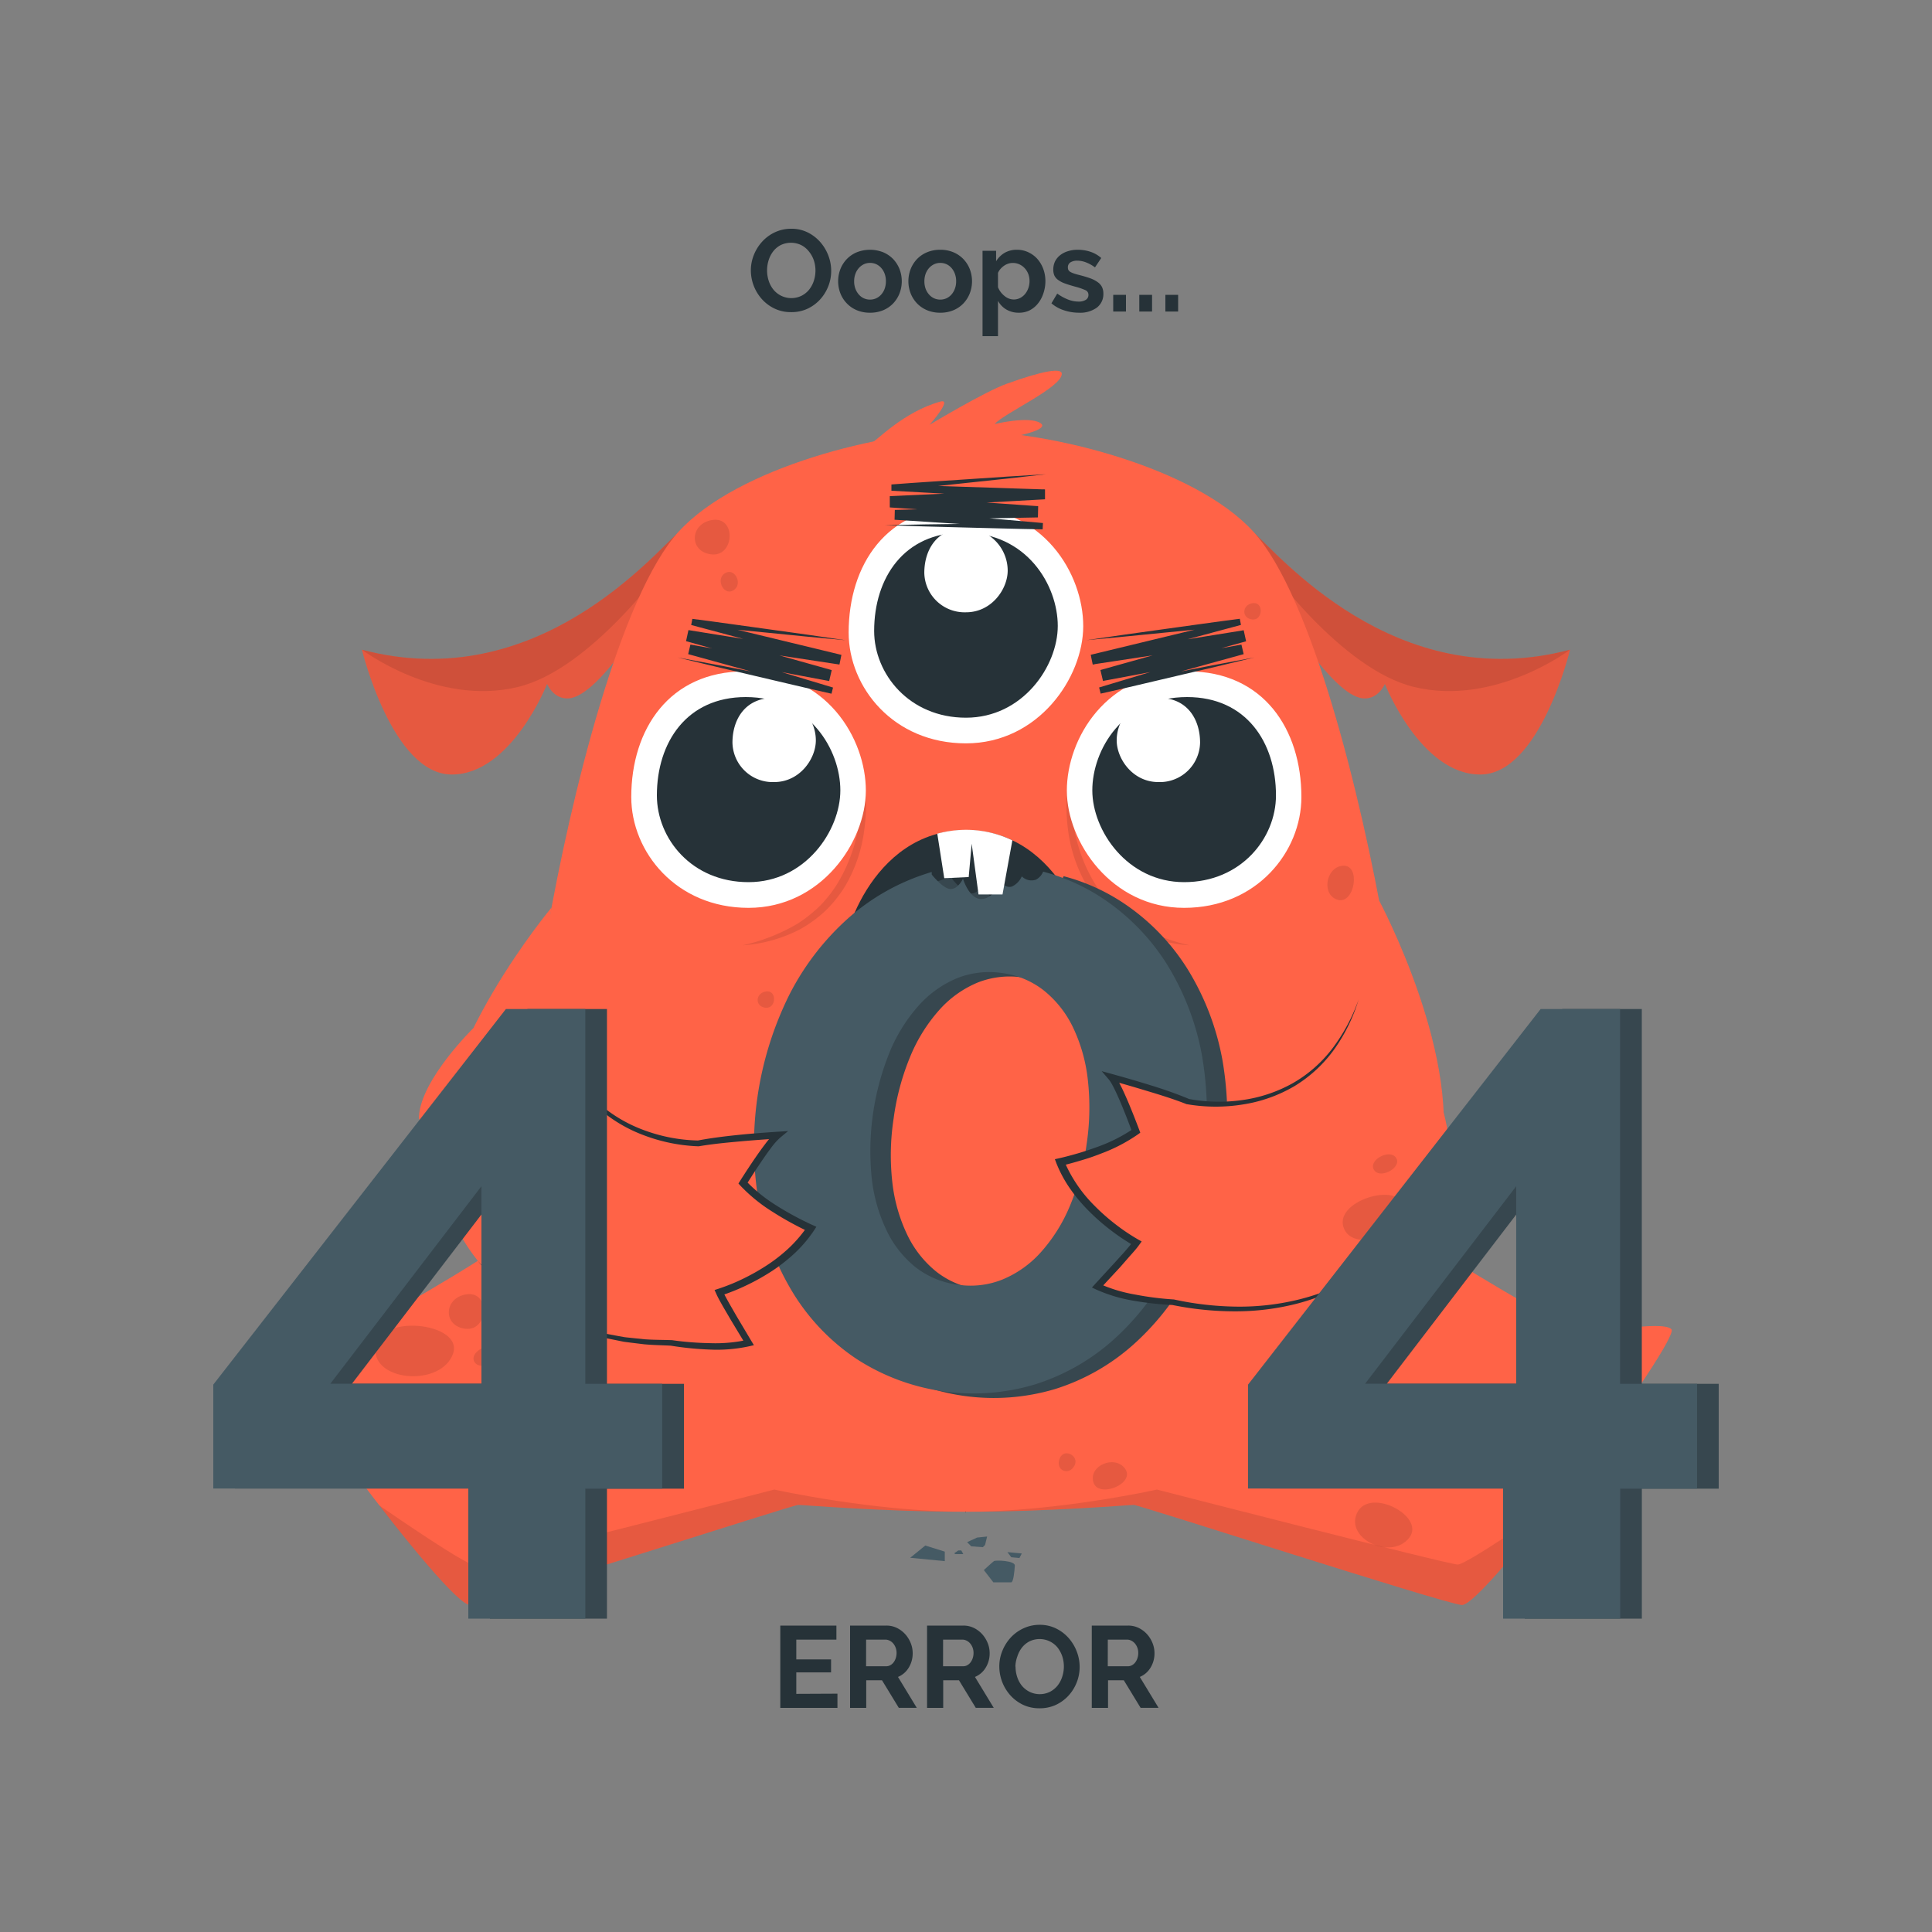 <svg xmlns="http://www.w3.org/2000/svg" viewBox="0 0 500 500"><rect x="0" y="0" width="500" height="500" fill="#808080" stroke="none"/><g id="freepik--Monster--inject-84"><path d="M175.84,137.55c-6.21,5.21-36.74,42.66-82.17,30.59,0,0,7.81,32.3,23.25,32.3S141.59,177,141.59,177s1.68,4.09,5.68,3.73c8.13-.72,22.54-24.22,28.57-37.45Z" style="fill:#FF6347"></path><path d="M175.84,137.55c-6.21,5.21-36.74,42.66-82.17,30.59,0,0,7.81,32.3,23.25,32.3S141.59,177,141.59,177s1.68,4.09,5.68,3.73c8.13-.72,22.54-24.22,28.57-37.45Z" style="opacity:0.1"></path><path d="M175.84,137.55v3.77c-3.88,5.58-23.07,31.92-41.77,36.46-20.94,5.1-40.4-9.64-40.4-9.64C139.1,180.21,169.63,142.76,175.84,137.55Z" style="opacity:0.1"></path><path d="M324.16,137.55c6.21,5.21,36.74,42.66,82.17,30.59,0,0-7.81,32.3-23.25,32.3S358.41,177,358.41,177s-1.68,4.09-5.68,3.73c-8.13-.72-22.54-24.22-28.57-37.45Z" style="fill:#FF6347"></path><path d="M324.16,137.55c6.21,5.21,36.74,42.66,82.17,30.59,0,0-7.81,32.3-23.25,32.3S358.41,177,358.41,177s-1.68,4.09-5.68,3.73c-8.13-.72-22.54-24.22-28.57-37.45Z" style="opacity:0.1"></path><path d="M324.16,137.55v3.77c3.88,5.58,23.07,31.92,41.77,36.46,20.94,5.1,40.4-9.64,40.4-9.64C360.9,180.21,330.37,142.76,324.16,137.55Z" style="opacity:0.1"></path><path d="M378.26,415.37c-5.68-.7-83.42-25.9-84.84-25.9s-21.53,1.77-43.43,1.77-42-1.77-43.42-1.77-79.15,25.2-84.83,25.9S65,346.51,67.43,344s21.3,1.42,23.42,1.07,38.34-21.29,38.7-23.08,6-46.14,12.07-80.93,18.92-87,34.07-103.53,52.54-26,74.3-26,59.17,9.46,74.32,26,28,68.74,34.07,103.53,11.71,79.16,12.07,80.93,36.56,22.73,38.69,23.08,20.94-3.55,23.43-1.07S383.94,416.09,378.26,415.37Z" style="fill:#FF6347"></path><path d="M225.21,114.93c1.53-.73,8.59-8.36,18.16-11,3.31-.9-2.79,6-2.79,6s14.2-8.54,19.92-10.6c9.55-3.45,14.29-4.17,14.29-2.59,0,3.53-14.88,10.17-17.38,13,0,0,8.83-2.14,11.8-.28s-7.81,3.74-7.81,3.74Z" style="fill:#FF6347"></path><path d="M223.18,199.19a45.41,45.41,0,0,1,.5,15.52,38,38,0,0,1-5.1,14.86,33.3,33.3,0,0,1-5,6.19,34,34,0,0,1-6.4,4.67,37.46,37.46,0,0,1-15,4.22,48.76,48.76,0,0,0,14.17-5.57,36.82,36.82,0,0,0,5.87-4.67,32.71,32.71,0,0,0,4.59-5.89,41.5,41.5,0,0,0,5.27-14.06A63.78,63.78,0,0,0,223.18,199.19Z" style="opacity:0.1"></path><path d="M192.74,173.75c-19.54,0-29.37,15-29.37,32.52,0,14.19,11.6,28.68,30.35,28.68s30.36-17,30.36-30.35S214,173.75,192.74,173.75Z" style="fill:#fff"></path><path d="M193,180.4c-15.3,0-23,11.74-23,25.45C170,217,179,228.3,193.72,228.3s23.76-13.33,23.76-23.76S209.56,180.4,193,180.4Z" style="fill:#263238"></path><path d="M200,180.64c-6.95,0-10.44,5.34-10.44,11.56a10.42,10.42,0,0,0,10.79,10.2c6.66,0,10.79-6.06,10.79-10.79A11,11,0,0,0,200,180.64Z" style="fill:#fff"></path><path d="M175.36,170.15c6.7,1.24,13.39,2.53,20.08,3.83s13.38,2.56,20.05,3.93l-.39,1.58-37-10.2.58-2.47c12.14,2.18,24.28,4.31,36.4,6.55l-.65,2.83L196,171.1l-18.45-5.17.62-2.86,19.74,3.17,19.73,3.22-.51,2.5-38.25-10.21.3-1.59c6.62.84,13.22,1.81,19.84,2.71s13.22,1.84,19.82,2.82q-10-.9-19.93-1.92c-6.64-.67-13.29-1.27-19.92-2l.29-1.59,38.48,9.3-.51,2.5-19.77-3-19.76-3,.62-2.85,18.46,5.11,18.45,5.18-.66,2.83c-12.12-2.24-24.22-4.61-36.33-6.91l.58-2.47,36.75,11.07-.4,1.59c-6.65-1.48-13.27-3.09-19.9-4.63S182,171.77,175.36,170.15Z" style="fill:#263238"></path><path d="M249,131.19c-19.54,0-29.37,15-29.37,32.51,0,14.19,11.6,28.68,30.35,28.68s30.36-17,30.36-30.35S270.24,131.19,249,131.19Z" style="fill:#fff"></path><path d="M249.23,137.83c-15.29,0-23,11.74-23,25.46,0,11.11,9.08,22.45,23.76,22.45s23.76-13.33,23.76-23.76S265.84,137.83,249.23,137.83Z" style="fill:#263238"></path><path d="M249.65,136.71c-6.94,0-10.44,5.33-10.44,11.56A10.43,10.43,0,0,0,250,158.46c6.67,0,10.79-6.05,10.79-10.79A11,11,0,0,0,249.65,136.71Z" style="fill:#fff"></path><path d="M229,135.91q10.22-.22,20.44-.33c6.81-.08,13.62-.22,20.43-.24l-.06,1.64-38.3-2.47.07-2.54c12.32-.33,24.65-.72,37-1l-.07,2.91-19.12-1.24-19.11-1.32,0-2.92,20-.91,20-.86v2.56L230.7,127l0-1.62c6.65-.52,13.32-.91,20-1.37s13.32-.89,20-1.28q-9.94,1.15-19.91,2.18c-6.64.69-13.27,1.46-19.91,2.09l0-1.62,39.57,1.29v2.55l-20,1.11-20,1,0-2.93,19.11,1.25L268.68,131l-.07,2.91c-12.32.26-24.65.41-37,.61l.07-2.54,38.23,3.38-.07,1.63c-6.81-.1-13.62-.32-20.43-.48S235.81,136.15,229,135.91Z" style="fill:#263238"></path><path d="M277,199.19A63.78,63.78,0,0,0,278,214.46a41.48,41.48,0,0,0,5.26,14.06,32.76,32.76,0,0,0,4.6,5.89,36.38,36.38,0,0,0,5.87,4.67,48.65,48.65,0,0,0,14.17,5.57,37.46,37.46,0,0,1-15-4.22,33.64,33.64,0,0,1-6.4-4.67,33.3,33.3,0,0,1-5-6.19,38,38,0,0,1-5.1-14.86A45.66,45.66,0,0,1,277,199.19Z" style="opacity:0.1"></path><path d="M307.44,173.75c19.54,0,29.36,15,29.36,32.52,0,14.19-11.59,28.68-30.35,28.68s-30.35-17-30.35-30.35S286.22,173.75,307.44,173.75Z" style="fill:#fff"></path><path d="M307.22,180.4c15.3,0,23,11.74,23,25.45,0,11.11-9.08,22.45-23.76,22.45S282.69,215,282.69,204.54,290.61,180.4,307.22,180.4Z" style="fill:#263238"></path><path d="M300.14,180.64c6.95,0,10.44,5.34,10.44,11.56a10.42,10.42,0,0,1-10.79,10.2c-6.67,0-10.79-6.06-10.79-10.79A11,11,0,0,1,300.14,180.64Z" style="fill:#fff"></path><path d="M324.64,170.15c-6.62,1.62-13.25,3.18-19.89,4.73s-13.25,3.15-19.9,4.63l-.4-1.59,36.75-11.07.58,2.47c-12.11,2.3-24.21,4.67-36.33,6.91l-.66-2.83,18.45-5.18,18.46-5.11.62,2.85-19.76,3-19.77,3-.51-2.5,38.48-9.3.29,1.59c-6.63.73-13.28,1.33-19.92,2s-13.28,1.32-19.93,1.92q9.9-1.47,19.82-2.82c6.62-.9,13.22-1.87,19.84-2.71l.3,1.59L282.91,172l-.51-2.5,19.73-3.22,19.74-3.17.62,2.86L304,171.1l-18.47,5.1-.65-2.83c12.12-2.24,24.26-4.37,36.4-6.55l.58,2.47-37,10.2-.39-1.58c6.67-1.37,13.37-2.62,20.05-3.93S317.94,171.39,324.64,170.15Z" style="fill:#263238"></path><path d="M281.52,247.92c-1.46,3-19-1.11-31.51-1.11-13.26,0-30.07,4.14-31.53,1.11S225,214.84,250,214.84,283,244.88,281.52,247.92Z" style="fill:#263238"></path><path d="M271.49,248.67c-6.39-.63-14.7-1.86-21.48-1.86-7.11,0-15.26,1.2-21.49,1.83,7.87-15.15,16.08-16.43,21.49-10.38C255.41,232.21,263.63,233.49,271.49,248.67Z" style="fill:#ff99ba"></path><path d="M235.48,247.86c-3.51.41-6.82.81-9.57,1l2.73-10.25,4-.71Z" style="fill:#fff"></path><path d="M276.17,249c-2.86-.09-6.61-.53-10.64-1l3.82-8.45,5.08.35Z" style="fill:#fff"></path><path d="M316.29,273.94a67.79,67.79,0,0,0-9-23.22A56.55,56.55,0,0,0,291,233.88a51.46,51.46,0,0,0-15.73-7.12,4.06,4.06,0,0,1-1.87,2.07,3.53,3.53,0,0,1-3.65-.85,5.24,5.24,0,0,1-2.48,2.59c-1.64.62-3-1.11-3-1.11s-1.71,4.24-4.91,4.38-4.84-5.26-4.84-5.26-1.22,2.67-3.17,2.67-4.91-3.74-4.91-3.74,0-.26,0-.67l-1.39.43a56.74,56.74,0,0,0-20.28,11.59,67.68,67.68,0,0,0-15.17,19.73A87.69,87.69,0,0,0,201.76,313a67.61,67.61,0,0,0,9,23.22A55.36,55.36,0,0,0,227,352.88a55.57,55.57,0,0,0,46,6.62A55.15,55.15,0,0,0,293.29,348a67.43,67.43,0,0,0,15.17-19.74,87.88,87.88,0,0,0,7.83-54.36Zm-29.75,23.47a62.89,62.89,0,0,1-4.37,16,42.11,42.11,0,0,1-7.53,11.93,27.27,27.27,0,0,1-9.92,7,22,22,0,0,1-11.5,1.32,22.32,22.32,0,0,1-10.88-4.54,27.41,27.41,0,0,1-7.53-9.53,42.22,42.22,0,0,1-3.87-13.57,62.74,62.74,0,0,1,.34-16.62,63.82,63.82,0,0,1,4.37-16.16,42.4,42.4,0,0,1,7.56-12,27.28,27.28,0,0,1,9.92-7A22.53,22.53,0,0,1,264.84,253a22.15,22.15,0,0,1,10.66,4.51A27.3,27.3,0,0,1,283,267a42.05,42.05,0,0,1,3.86,13.68A64.48,64.48,0,0,1,286.54,297.41Z" style="fill:#37474f"></path><path d="M311,272.77a67.9,67.9,0,0,0-9-23.22,56.7,56.7,0,0,0-16.31-16.84,51.73,51.73,0,0,0-15.73-7.13,4,4,0,0,1-1.87,2.08,3.54,3.54,0,0,1-3.65-.86,5.23,5.23,0,0,1-2.48,2.6c-1.64.61-3-1.12-3-1.12s-1.71,4.24-4.91,4.39-4.83-5.26-4.83-5.26-1.23,2.67-3.18,2.67-4.91-3.75-4.91-3.75,0-.26,0-.66c-.47.13-.93.28-1.39.43a56.59,56.59,0,0,0-20.27,11.58,67.72,67.72,0,0,0-15.18,19.74,87.69,87.69,0,0,0-7.81,54.36,67.69,67.69,0,0,0,9,23.22,55.28,55.28,0,0,0,16.22,16.71,55.55,55.55,0,0,0,46,6.62A55.29,55.29,0,0,0,288,346.87a67.39,67.39,0,0,0,15.17-19.74A87.7,87.7,0,0,0,311,272.77ZM281.2,296.23a63,63,0,0,1-4.37,16,42.11,42.11,0,0,1-7.53,11.93,27.27,27.27,0,0,1-9.92,7,22.14,22.14,0,0,1-11.5,1.32A22.47,22.47,0,0,1,237,328a27.32,27.32,0,0,1-7.54-9.53,42,42,0,0,1-3.86-13.58,68.25,68.25,0,0,1,4.71-32.77,42.16,42.16,0,0,1,7.55-12,27.43,27.43,0,0,1,9.92-7,22.54,22.54,0,0,1,11.71-1.28,22.1,22.1,0,0,1,10.66,4.5,27.45,27.45,0,0,1,7.54,9.54,42.05,42.05,0,0,1,3.85,13.68A64.4,64.4,0,0,1,281.2,296.23Z" style="fill:#455a64"></path><path d="M262,217.48l-2.55,14h-6.21l-1.77-13.13-.77,8.63-6.33.3-1.8-11.53a28.66,28.66,0,0,1,7.43-1A27.74,27.74,0,0,1,262,217.48Z" style="fill:#fff"></path><path d="M250,391.24l-.09.06-.1-.06Z"></path><path d="M249.8,391.24H250l-.09.06Z"></path><path d="M200.39,385.5s25.67,5.71,49.41,5.74c-21.8,0-41.8-1.77-43.23-1.77s-79.14,25.2-84.82,25.9c-2.38.3-12.64-11.61-23.63-25.79,4.48,3.09,22.29,15.32,24.41,15.32C125,404.9,200.39,385.5,200.39,385.5Z" style="opacity:0.1"></path><path d="M402.1,389.28c-11.07,14.31-21.46,26.4-23.85,26.09-5.68-.7-83.41-25.9-84.83-25.9s-21.54,1.77-43.43,1.77c23.75,0,49.42-5.74,49.42-5.74s75.45,19.4,77.86,19.4C379.46,404.9,398.52,391.76,402.1,389.28Z" style="opacity:0.1"></path><path d="M142.73,234.88s-30.58,36.56-29.16,64.77,26.63,47.75,60.17,47.93c0,0,14.41,1.95,20,0,0,0-6.85-11.36-7.56-13.14,0,0,15.09-4.08,23.61-16.5,0,0-12-5.51-17.53-11.72,0,0,7.41-11,9-12.42,0,0-15.26,1.06-20.59,2.13,0,0-23.6-1.42-32.83-18.46S142.73,234.88,142.73,234.88Z" style="fill:#FF6347"></path><path d="M123.68,326.31a49.55,49.55,0,0,0,10.44,9.27,62.07,62.07,0,0,0,12.34,6.48c1.07.44,2.2.76,3.29,1.16l1.64.56,1.69.45,3.37.88,3.42.63,1.72.31c.57.08,1.15.12,1.73.19l3.46.36c2.31.17,4.64.15,7,.23h.12a79.89,79.89,0,0,0,9.9.78,38.51,38.51,0,0,0,9.75-.89L193,348l-3.92-6.5-1.92-3.29c-.63-1.13-1.25-2.16-1.83-3.47l-.4-.89,1-.32a50.62,50.62,0,0,0,6.64-2.72,55,55,0,0,0,6.24-3.58,41.42,41.42,0,0,0,5.59-4.46,34.64,34.64,0,0,0,4.57-5.41l.43,1.45c-1.66-.76-3.23-1.57-4.8-2.43s-3.11-1.77-4.62-2.74a42.1,42.1,0,0,1-8.4-6.83l-.47-.52.37-.59c1.38-2.18,2.79-4.33,4.26-6.46.74-1.06,1.48-2.11,2.28-3.15a18.09,18.09,0,0,1,2.74-3l.57,1.58c-3.43.2-6.87.46-10.29.77s-6.85.65-10.21,1.22l-.08,0h-.05a44.18,44.18,0,0,1-14.06-2.85,37.78,37.78,0,0,1-12.2-7.4,35.1,35.1,0,0,1-8.21-11.59,45.75,45.75,0,0,1-3.49-13.71,47.74,47.74,0,0,0,4,13.49,34.15,34.15,0,0,0,8.38,11.1,37.25,37.25,0,0,0,12,6.95,42.52,42.52,0,0,0,13.61,2.51h-.13c3.44-.65,6.88-1.07,10.33-1.43s6.89-.61,10.35-.84l2.68-.17-2.12,1.76a17.78,17.78,0,0,0-2.36,2.69c-.76,1-1.49,2.05-2.21,3.1-1.43,2.1-2.82,4.25-4.17,6.41l-.09-1.11a40.26,40.26,0,0,0,8,6.46q2.21,1.4,4.52,2.64c1.53.83,3.11,1.62,4.67,2.33l1.08.49-.65,1a34,34,0,0,1-4.87,5.75,44.42,44.42,0,0,1-5.88,4.64,56.78,56.78,0,0,1-6.49,3.66,53.06,53.06,0,0,1-6.93,2.79l.59-1.21c.44,1,1.1,2.16,1.7,3.24l1.88,3.27,3.87,6.5.61,1-1.14.27a39.27,39.27,0,0,1-10.21.87,81.59,81.59,0,0,1-10.11-1h.12c-2.36-.13-4.72-.15-7.07-.37l-3.52-.43c-.59-.08-1.17-.14-1.76-.23l-1.73-.35-3.47-.7-3.41-1-1.71-.48-1.66-.61c-1.1-.42-2.23-.78-3.3-1.26A63.21,63.21,0,0,1,133.82,336,47.34,47.34,0,0,1,123.68,326.31Z" style="fill:#263238"></path><path d="M122.53,266.05s-13.62,13.3-14.1,22.9c-.17,3.46,5.1-3.54,5.1-3.54s-3.88,11.85-3.19,15.49,3.25-5.37,3.25-5.37Z" style="fill:#FF6347"></path><path d="M356.89,233s22.51,42,15.38,69.35S336.49,343.66,303.61,337c0,0-14.51-1-19.57-4.06,0,0,9-9.73,10.08-11.32,0,0-13.94-7.07-19.76-21,0,0,12.86-2.94,19.55-7.9,0,0-5-12.28-6.3-14,0,0,14.73,4.15,19.73,6.28,0,0,23.4,3.41,35.9-11.39S356.89,233,356.89,233Z" style="fill:#FF6347"></path><path d="M363.15,320.22a45.55,45.55,0,0,1-12.21,10.67,57,57,0,0,1-15,6.42,63.76,63.76,0,0,1-16.21,2.06,80.85,80.85,0,0,1-16.28-1.63l.12,0a81.43,81.43,0,0,1-10.1-1.1,39.42,39.42,0,0,1-9.82-2.93l-1.06-.5.8-.88,5.12-5.58L291,324c.8-.93,1.68-1.93,2.31-2.82l.34,1.31a53.32,53.32,0,0,1-6.22-4.14,54.47,54.47,0,0,1-5.61-4.91,42.63,42.63,0,0,1-4.82-5.73,32.41,32.41,0,0,1-3.59-6.63L273,300l1.13-.25c1.68-.38,3.38-.84,5.05-1.33s3.33-1.06,5-1.67a41.06,41.06,0,0,0,9.2-4.68l-.32,1.06c-.87-2.39-1.8-4.78-2.77-7.13-.49-1.17-1-2.34-1.54-3.48-.27-.57-.54-1.13-.84-1.67a9.86,9.86,0,0,0-.92-1.45l-1.88-2.19,2.75.76c3.35.92,6.66,1.89,10,2.92s6.58,2.16,9.81,3.5l-.12,0a42.81,42.81,0,0,0,13.84.32,37,37,0,0,0,13.16-4.37A34.12,34.12,0,0,0,345,271.1a46.85,46.85,0,0,0,6.61-12.41,44.61,44.61,0,0,1-6.19,12.71,35,35,0,0,1-10.4,9.68,37.59,37.59,0,0,1-13.46,4.77,44,44,0,0,1-14.35-.08h0l-.08,0c-3.17-1.25-6.45-2.28-9.74-3.27s-6.61-2-9.92-2.85l.87-1.44a10.13,10.13,0,0,1,1.18,1.78c.32.58.61,1.17.9,1.75.56,1.18,1.08,2.36,1.59,3.55,1,2.38,1.94,4.77,2.85,7.19l.24.66-.56.41a42.82,42.82,0,0,1-9.61,5q-2.52,1-5.08,1.74c-1.72.52-3.43,1-5.2,1.4l.71-1.33A36.3,36.3,0,0,0,283.22,312a53.21,53.21,0,0,0,5.39,4.78,51.54,51.54,0,0,0,5.94,4l.91.51-.57.79c-.84,1.17-1.65,2.05-2.5,3L289.84,328l-5.16,5.56-.25-1.37a38.63,38.63,0,0,0,9.36,2.84,77.8,77.8,0,0,0,9.85,1.26h.12a80.33,80.33,0,0,0,16,1.86,64.14,64.14,0,0,0,16-1.75,56.35,56.35,0,0,0,15-5.95,52.91,52.91,0,0,0,6.67-4.58A38.73,38.73,0,0,0,363.15,320.22Z" style="fill:#263238"></path><path d="M373.61,287.91s3.08,11.1,1.19,17.37-2.53-2.94-2.53-2.94-.73,11.77-2.09,12.34-.53-4.88-.53-4.88Z" style="fill:#FF6347"></path><g style="opacity:0.1"><path d="M97.13,349.69c.46,8,17.09,9,20.1.69S96.54,339.6,97.13,349.69Z"></path><path d="M350.92,392.27c-2,6.36,9.3,11.44,13.79,5.7S353.42,384.23,350.92,392.27Z"></path><path d="M274.1,377.85c-.76,2.73,2.47,4.13,3.95,1.5S275.05,374.39,274.1,377.85Z"></path><path d="M347.92,318.17c2.78,5.81,15.52,1.52,15.23-5.61S344.41,310.81,347.92,318.17Z"></path><path d="M128.3,349.11c2.28,2.46-3.72,5.95-5.43,3.49S126.47,347.13,128.3,349.11Z"></path><path d="M190.15,152.52c-2.53,2.17-5.12-2.4-2.64-4.1S192.19,150.78,190.15,152.52Z"></path><path d="M361.09,299.38c2.27,2.46-3.72,5.95-5.44,3.48S359.26,297.4,361.09,299.38Z"></path><path d="M120.54,335c6.42-1.13,5.93,9.48,0,8.89S114.77,336,120.54,335Z"></path><path d="M134.72,281.19c3-.54,2.81,4.48,0,4.21S132,281.67,134.72,281.19Z"></path><path d="M198.15,256.6c3-.54,2.8,4.48,0,4.21S195.42,257.08,198.15,256.6Z"></path><path d="M324.1,156.11c3-.53,2.81,4.49,0,4.21S321.37,156.6,324.1,156.11Z"></path><path d="M137.18,270.41c3.55-3.44,8.68,5.86,4.57,7.64S134,273.5,137.18,270.41Z"></path><path d="M347.4,224.06c4.91-.53,3.24,9.95-1.1,8.83S343,224.54,347.4,224.06Z"></path><path d="M291.1,380c3,3.94-6.85,7.91-8.13,3.61S288.42,376.49,291.1,380Z"></path><path d="M184.2,134.59c6.42-1.13,5.93,9.48,0,8.89S178.44,135.61,184.2,134.59Z"></path></g><polygon points="235.56 403.15 239.46 399.98 244.51 401.56 244.51 404.02 235.56 403.15" style="fill:#455a64"></polygon><polygon points="261.71 403.01 260.72 401.69 264.44 402.04 263.83 403.21 261.71 403.01" style="fill:#455a64"></polygon><path d="M254.62,406.33s2.17-2,2.6-2.31,5.5-.14,5.42,1.16-.36,4.33-.94,4.33h-4.62Z" style="fill:#455a64"></path><polygon points="250.29 399.11 252.87 397.92 255.47 397.65 254.93 399.84 254.36 400.41 251.36 400.19 250.29 399.11" style="fill:#455a64"></polygon><path d="M248,401.25h.78l.52.95h-2s-.52-.14-.19-.33S248,401.25,248,401.25Z" style="fill:#455a64"></path></g><g id="freepik--404-error--inject-84"><path d="M126.8,418.9V385.22h-66V358.33l75.72-97.19h20.56v97H177v27.12H157.08V418.9ZM91.09,358.1h39.1V307Z" style="fill:#37474f"></path><path d="M121.2,418.9V385.22h-66V358.33l75.72-97.19h20.56v97h19.89v27.12H151.48V418.9ZM85.49,358.1h39.1V307Z" style="fill:#455a64"></path><path d="M394.62,418.9V385.22h-66V358.33l75.71-97.19h20.57v97H444.8v27.12H424.91V418.9Zm-35.71-60.8H398V307Z" style="fill:#37474f"></path><path d="M389,418.9V385.22H323V358.33l75.71-97.19h20.57v97H439.2v27.12H419.31V418.9Zm-35.71-60.8h39.1V307Z" style="fill:#455a64"></path><path d="M204.7,80.78a9.66,9.66,0,0,1-4.24-.92,10.43,10.43,0,0,1-3.27-2.43A11.22,11.22,0,0,1,194.32,70a10.71,10.71,0,0,1,.8-4.08,11.26,11.26,0,0,1,2.19-3.45,10.44,10.44,0,0,1,3.31-2.39,9.84,9.84,0,0,1,4.17-.88,9.37,9.37,0,0,1,4.22.94,10.52,10.52,0,0,1,3.25,2.48,11.4,11.4,0,0,1,2.1,3.48,11,11,0,0,1,.75,4,10.75,10.75,0,0,1-.78,4.06,11,11,0,0,1-2.16,3.42,10.39,10.39,0,0,1-3.3,2.37A9.84,9.84,0,0,1,204.7,80.78ZM198.52,70a8.57,8.57,0,0,0,.42,2.67,7.14,7.14,0,0,0,1.22,2.28,6,6,0,0,0,2,1.59,6,6,0,0,0,5.28,0,6,6,0,0,0,2-1.63,7.31,7.31,0,0,0,1.2-2.3,8.49,8.49,0,0,0,.4-2.59,8.3,8.3,0,0,0-.43-2.67A7.36,7.36,0,0,0,209.28,65a5.89,5.89,0,0,0-1.95-1.58,6.13,6.13,0,0,0-5.27,0,5.92,5.92,0,0,0-1.95,1.62,7.26,7.26,0,0,0-1.18,2.28A8.56,8.56,0,0,0,198.52,70Z" style="fill:#263238"></path><path d="M225.16,80.93a8.63,8.63,0,0,1-3.45-.66,7.74,7.74,0,0,1-2.59-1.79,7.87,7.87,0,0,1-1.64-2.59,8.74,8.74,0,0,1,0-6.21,7.91,7.91,0,0,1,1.64-2.6,7.72,7.72,0,0,1,2.59-1.78,9.32,9.32,0,0,1,6.89,0,7.88,7.88,0,0,1,2.58,1.78,8.05,8.05,0,0,1,1.63,2.6,8.74,8.74,0,0,1,0,6.21,8,8,0,0,1-1.62,2.59,7.6,7.6,0,0,1-2.58,1.79A8.63,8.63,0,0,1,225.16,80.93Zm-4.11-8.13a5.45,5.45,0,0,0,.32,1.9,4.68,4.68,0,0,0,.87,1.49,3.76,3.76,0,0,0,1.3,1,3.92,3.92,0,0,0,3.24,0,4,4,0,0,0,1.31-1,4.62,4.62,0,0,0,.87-1.5,5.6,5.6,0,0,0,.31-1.92,5.51,5.51,0,0,0-.31-1.89,4.62,4.62,0,0,0-.87-1.5,4,4,0,0,0-1.31-1,3.83,3.83,0,0,0-1.62-.34,3.69,3.69,0,0,0-1.62.36,4,4,0,0,0-1.3,1,4.62,4.62,0,0,0-.87,1.5A5.51,5.51,0,0,0,221.05,72.8Z" style="fill:#263238"></path><path d="M243.34,80.93a8.63,8.63,0,0,1-3.45-.66,7.78,7.78,0,0,1-2.6-1.79,8,8,0,0,1-1.63-2.59,8.74,8.74,0,0,1,0-6.21,8.05,8.05,0,0,1,1.63-2.6,7.76,7.76,0,0,1,2.6-1.78,8.63,8.63,0,0,1,3.45-.66,8.5,8.5,0,0,1,3.43.66,7.67,7.67,0,0,1,2.58,1.78,7.91,7.91,0,0,1,1.64,2.6,8.74,8.74,0,0,1,0,6.21,8,8,0,0,1-1.62,2.59,7.6,7.6,0,0,1-2.58,1.79A8.63,8.63,0,0,1,243.34,80.93Zm-4.11-8.13a5.69,5.69,0,0,0,.31,1.9,4.68,4.68,0,0,0,.87,1.49,3.89,3.89,0,0,0,1.31,1,3.92,3.92,0,0,0,3.24,0,4,4,0,0,0,1.31-1,4.79,4.79,0,0,0,.86-1.5,5.37,5.37,0,0,0,.32-1.92,5.28,5.28,0,0,0-.32-1.89,4.79,4.79,0,0,0-.86-1.5,4,4,0,0,0-1.31-1,3.83,3.83,0,0,0-1.62-.34,3.69,3.69,0,0,0-1.62.36,4.09,4.09,0,0,0-1.31,1,4.62,4.62,0,0,0-.87,1.5A5.76,5.76,0,0,0,239.23,72.8Z" style="fill:#263238"></path><path d="M263.68,80.93a6.2,6.2,0,0,1-3.24-.83,5.86,5.86,0,0,1-2.16-2.23V87h-4V64.91h3.51v2.7A6.43,6.43,0,0,1,260,65.43a6.25,6.25,0,0,1,3.18-.79,6.73,6.73,0,0,1,2.94.64A7.26,7.26,0,0,1,268.46,67,8.31,8.31,0,0,1,270,69.6a9.14,9.14,0,0,1,.55,3.14A9.91,9.91,0,0,1,270,76a8.22,8.22,0,0,1-1.43,2.61,6.63,6.63,0,0,1-2.17,1.74A6.08,6.08,0,0,1,263.68,80.93Zm-1.35-3.42a3.66,3.66,0,0,0,1.67-.39,4.13,4.13,0,0,0,1.3-1.05,4.93,4.93,0,0,0,.84-1.53,5.48,5.48,0,0,0,.3-1.8,5.11,5.11,0,0,0-.33-1.85,4.57,4.57,0,0,0-.92-1.48,4.26,4.26,0,0,0-1.38-1,4.11,4.11,0,0,0-1.72-.36,3.76,3.76,0,0,0-1.17.19,4.14,4.14,0,0,0-1.11.56,5.22,5.22,0,0,0-.92.84,3.47,3.47,0,0,0-.61,1v3.69a5.33,5.33,0,0,0,1.65,2.23A3.78,3.78,0,0,0,262.33,77.51Z" style="fill:#263238"></path><path d="M279.22,80.93a12.16,12.16,0,0,1-3.87-.63,9.44,9.44,0,0,1-3.24-1.8l1.5-2.52a12.86,12.86,0,0,0,2.8,1.54,7.55,7.55,0,0,0,2.72.53A3.43,3.43,0,0,0,281,77.6a1.45,1.45,0,0,0,.69-1.29,1.29,1.29,0,0,0-.81-1.23,17.49,17.49,0,0,0-2.64-.9q-1.53-.42-2.61-.81a6.7,6.7,0,0,1-1.74-.89,3,3,0,0,1-1-1.14,3.62,3.62,0,0,1-.3-1.54,4.89,4.89,0,0,1,.46-2.16A4.74,4.74,0,0,1,274.42,66a6,6,0,0,1,2-1,8,8,0,0,1,2.45-.36,10.48,10.48,0,0,1,3.31.51A8.1,8.1,0,0,1,285,66.77l-1.62,2.43A9.44,9.44,0,0,0,281,67.88a6.33,6.33,0,0,0-2.23-.42,3.23,3.23,0,0,0-1.71.42,1.46,1.46,0,0,0-.69,1.35,1.31,1.31,0,0,0,.16.69,1.47,1.47,0,0,0,.53.48,5.08,5.08,0,0,0,.94.4c.39.13.88.27,1.46.41,1.08.28,2,.56,2.77.84a7.55,7.55,0,0,1,1.89,1,3.4,3.4,0,0,1,1.08,1.24,3.85,3.85,0,0,1,.35,1.7,4.37,4.37,0,0,1-1.71,3.64A7.37,7.37,0,0,1,279.22,80.93Z" style="fill:#263238"></path><path d="M288.1,80.63V76.31h3.3v4.32Z" style="fill:#263238"></path><path d="M294.85,80.63V76.31h3.3v4.32Z" style="fill:#263238"></path><path d="M301.6,80.63V76.31h3.3v4.32Z" style="fill:#263238"></path><path d="M216.73,438.32V442H201.94v-21.3h14.52v3.63H206.08v5.13h9v3.36h-9v5.55Z" style="fill:#263238"></path><path d="M220,442v-21.3h9.42a6.07,6.07,0,0,1,2.72.62,7.12,7.12,0,0,1,2.14,1.62,7.64,7.64,0,0,1,1.41,2.28,6.83,6.83,0,0,1,.51,2.56,7,7,0,0,1-1,3.77,5.87,5.87,0,0,1-2.8,2.44l4.86,8h-4.65l-4.35-7.14h-4.08V442Zm4.14-10.77h5.19a2.21,2.21,0,0,0,1.07-.27,2.69,2.69,0,0,0,.85-.73,3.69,3.69,0,0,0,.57-1.1,4.24,4.24,0,0,0,.21-1.35,3.85,3.85,0,0,0-.24-1.38,3.78,3.78,0,0,0-.64-1.09,2.92,2.92,0,0,0-.93-.72,2.44,2.44,0,0,0-1.07-.26h-5Z" style="fill:#263238"></path><path d="M239.92,442v-21.3h9.42a6.07,6.07,0,0,1,2.72.62,7.12,7.12,0,0,1,2.14,1.62,7.64,7.64,0,0,1,1.41,2.28,6.83,6.83,0,0,1,.51,2.56,7,7,0,0,1-1,3.77,5.87,5.87,0,0,1-2.8,2.44l4.86,8h-4.65l-4.35-7.14h-4.08V442Zm4.14-10.77h5.19a2.21,2.21,0,0,0,1.07-.27,2.69,2.69,0,0,0,.85-.73,3.69,3.69,0,0,0,.57-1.1,4.24,4.24,0,0,0,.21-1.35,3.85,3.85,0,0,0-.24-1.38,3.78,3.78,0,0,0-.64-1.09,2.92,2.92,0,0,0-.93-.72,2.44,2.44,0,0,0-1.07-.26h-5Z" style="fill:#263238"></path><path d="M269,442.1a9.7,9.7,0,0,1-4.25-.91,10.5,10.5,0,0,1-3.26-2.43,11.27,11.27,0,0,1-2.87-7.46,10.52,10.52,0,0,1,.8-4.08,11.23,11.23,0,0,1,2.18-3.45,10.46,10.46,0,0,1,3.32-2.38,9.84,9.84,0,0,1,4.17-.89,9.41,9.41,0,0,1,4.22.95,10.49,10.49,0,0,1,3.25,2.47,11.4,11.4,0,0,1,2.1,3.48,11,11,0,0,1,.75,4,10.8,10.8,0,0,1-.78,4.07,11,11,0,0,1-2.16,3.42,10.39,10.39,0,0,1-3.3,2.37A9.84,9.84,0,0,1,269,442.1Zm-6.18-10.8a8.57,8.57,0,0,0,.42,2.67,7.12,7.12,0,0,0,1.21,2.28,6.19,6.19,0,0,0,2,1.59,6,6,0,0,0,5.27,0,6.2,6.2,0,0,0,2-1.64,7.24,7.24,0,0,0,1.19-2.29,8.48,8.48,0,0,0,0-5.27,7.8,7.8,0,0,0-1.23-2.28,5.89,5.89,0,0,0-2-1.57,6,6,0,0,0-5.26,0,5.92,5.92,0,0,0-1.95,1.62,7.26,7.26,0,0,0-1.18,2.28A8.2,8.2,0,0,0,262.78,431.3Z" style="fill:#263238"></path><path d="M282.55,442v-21.3H292a6.1,6.1,0,0,1,2.72.62,7.12,7.12,0,0,1,2.14,1.62,7.64,7.64,0,0,1,1.41,2.28,6.83,6.83,0,0,1,.51,2.56,7,7,0,0,1-1,3.77,5.87,5.87,0,0,1-2.8,2.44l4.86,8h-4.65l-4.35-7.14h-4.08V442Zm4.14-10.77h5.19a2.21,2.21,0,0,0,1.07-.27,2.69,2.69,0,0,0,.85-.73,3.69,3.69,0,0,0,.57-1.1,4.24,4.24,0,0,0,.21-1.35,3.85,3.85,0,0,0-.24-1.38,3.78,3.78,0,0,0-.64-1.09,3,3,0,0,0-.94-.72,2.37,2.37,0,0,0-1.06-.26h-5Z" style="fill:#263238"></path></g></svg>